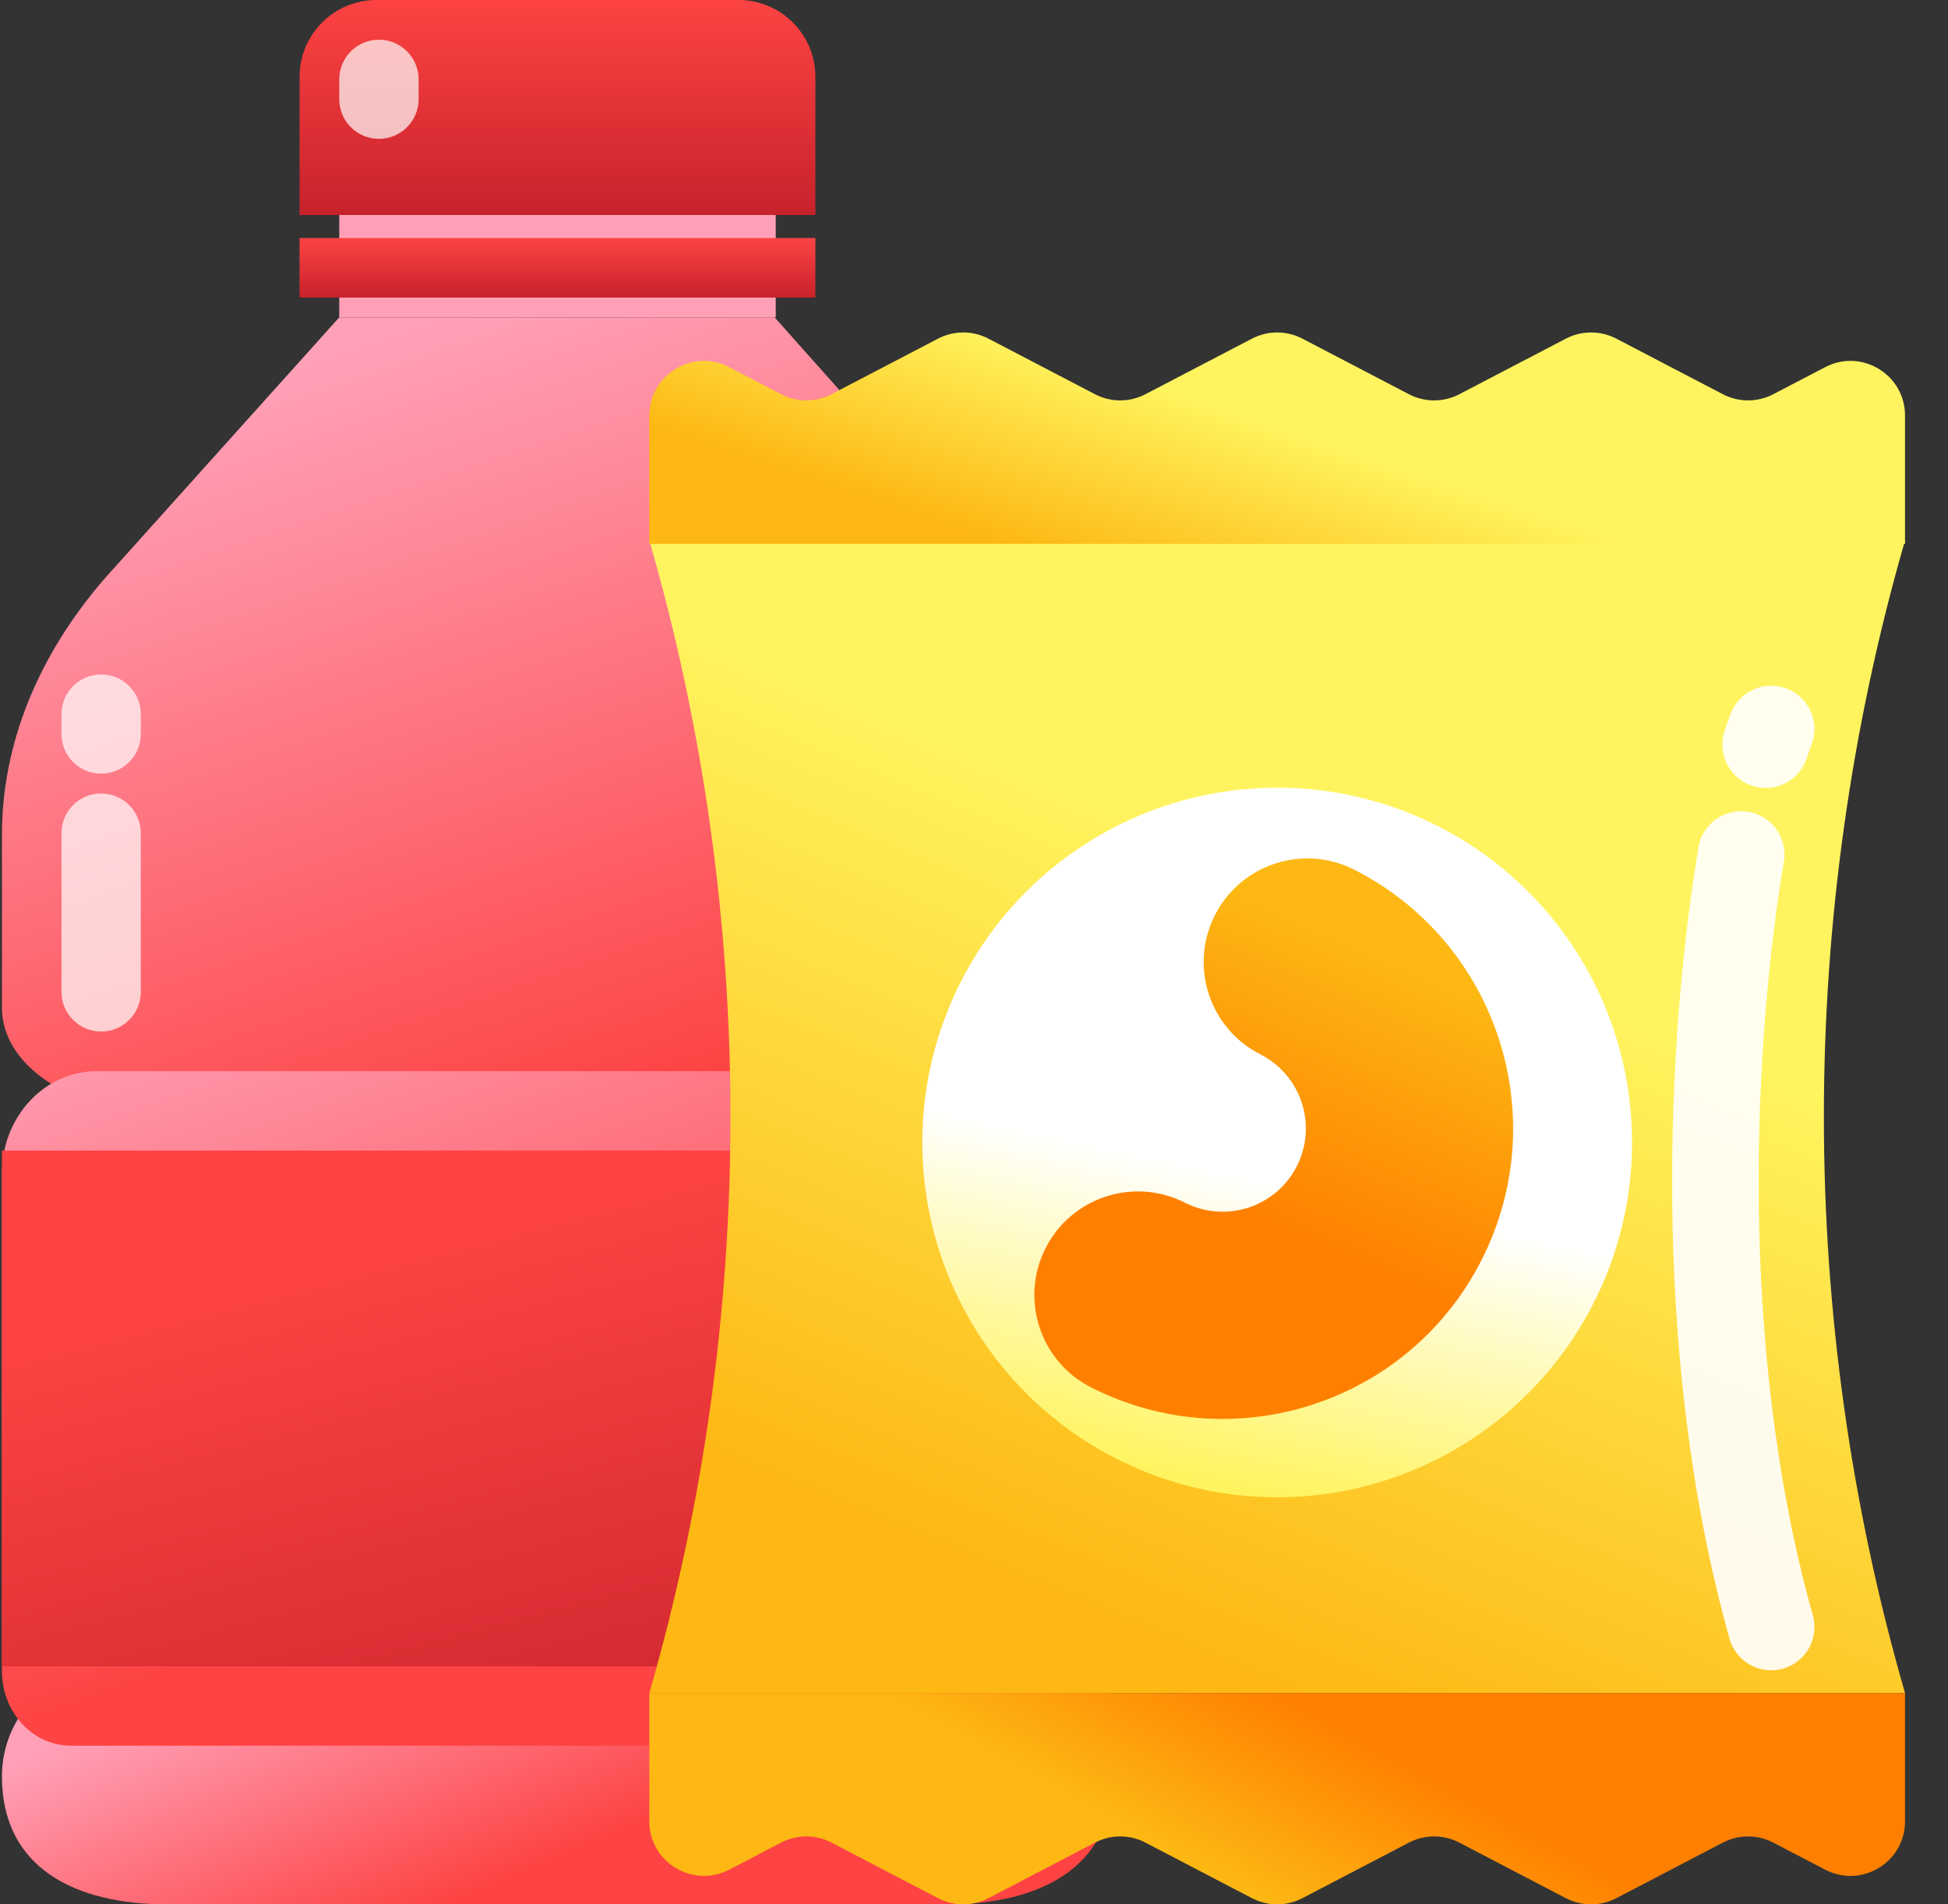 <svg width="45" height="44" viewBox="0 0 45 44" fill="none" xmlns="http://www.w3.org/2000/svg">
<rect x="0" y="0" width="45" height="44" fill="#333333" stroke="none"/>
<path d="M3.547 25.667H22.209C24.145 25.667 25.712 24.601 25.712 23.288V19.365C25.712 17.235 24.852 15.147 23.228 13.321L17.895 7.333H7.836L2.414 13.371C0.863 15.166 0.045 17.207 0.045 19.286L0.045 23.288C0.045 24.601 1.612 25.664 3.547 25.664L3.547 25.667Z" fill="url(#paint0_linear_641_53544)"/>
<path d="M23.196 38.5L2.561 38.5C1.171 38.5 0.045 39.639 0.045 41.043C0.045 43.173 1.755 44 3.861 44L21.895 44C24.001 43.997 25.711 43.169 25.711 41.043C25.711 39.639 24.585 38.5 23.196 38.5Z" fill="url(#paint1_linear_641_53544)"/>
<path d="M23.526 24.75L2.23 24.75C1.025 24.75 0.045 25.808 0.045 27.108L0.045 38.616C0.045 39.564 0.758 40.334 1.637 40.334H24.119C24.998 40.334 25.712 39.564 25.712 38.616L25.712 27.108C25.712 25.805 24.731 24.75 23.526 24.75Z" fill="url(#paint2_linear_641_53544)"/>
<path d="M7.837 3.667H17.92V7.333H7.837L7.837 3.667Z" fill="#FFA0B7"/>
<path d="M17.06 2.04653e-05L8.697 0C7.715 6.58946e-08 6.92 0.795 6.92 1.777L6.92 4.968L18.836 4.968V1.777C18.836 0.795 18.041 2.03994e-05 17.06 2.04653e-05Z" fill="url(#paint3_linear_641_53544)"/>
<path d="M0.045 26.584H25.712L25.712 38.501H0.045L0.045 26.584Z" fill="url(#paint4_linear_641_53544)"/>
<path d="M6.92 5.5H18.836V6.875H6.92L6.92 5.5Z" fill="url(#paint5_linear_641_53544)"/>
<path fill-rule="evenodd" clip-rule="evenodd" d="M2.336 18.334C1.83 18.334 1.42 18.744 1.42 19.25L1.42 22.917C1.42 23.423 1.83 23.834 2.336 23.834C2.843 23.834 3.253 23.423 3.253 22.917L3.253 19.25C3.253 18.744 2.843 18.334 2.336 18.334Z" fill="white" fill-opacity="0.7"/>
<path fill-rule="evenodd" clip-rule="evenodd" d="M2.336 15.584C1.83 15.584 1.42 15.994 1.42 16.5L1.42 16.959C1.42 17.465 1.83 17.875 2.336 17.875C2.843 17.875 3.253 17.465 3.253 16.959L3.253 16.5C3.253 15.994 2.843 15.584 2.336 15.584Z" fill="white" fill-opacity="0.7"/>
<path fill-rule="evenodd" clip-rule="evenodd" d="M8.753 0.917C8.247 0.917 7.837 1.327 7.837 1.834L7.837 2.292C7.837 2.798 8.247 3.208 8.753 3.208C9.259 3.208 9.67 2.798 9.67 2.292L9.67 1.834C9.67 1.327 9.259 0.917 8.753 0.917Z" fill="white" fill-opacity="0.7"/>
<path d="M15 12.489H44.007C41.508 21.14 41.508 30.465 44.007 39.117H15C17.499 30.465 17.499 21.14 15 12.489Z" fill="url(#paint6_linear_641_53544)"/>
<path d="M40.915 16.844C40.874 16.946 40.831 17.067 40.788 17.205M40.915 37.592C39.097 31.101 39.535 23.846 40.222 19.743" stroke="white" stroke-opacity="0.9" stroke-width="2" stroke-linecap="round"/>
<path d="M15 42.081C15 43.028 16.005 43.637 16.845 43.199L18.043 42.574C18.408 42.383 18.844 42.383 19.209 42.574L21.668 43.857C22.034 44.048 22.47 44.048 22.835 43.857L25.294 42.574C25.66 42.383 26.096 42.383 26.461 42.574L28.92 43.857C29.286 44.048 29.721 44.048 30.087 43.857L32.546 42.574C32.912 42.383 33.347 42.383 33.713 42.574L36.172 43.857C36.537 44.048 36.973 44.048 37.339 43.857L39.798 42.574C40.163 42.383 40.599 42.383 40.965 42.574L42.163 43.199C43.002 43.637 44.007 43.028 44.007 42.081V39.117H15V42.081Z" fill="url(#paint7_linear_641_53544)"/>
<path d="M44.007 9.601C44.007 8.654 43.002 8.045 42.163 8.483L40.965 9.108C40.599 9.299 40.163 9.299 39.798 9.108L37.339 7.825C36.973 7.634 36.537 7.634 36.172 7.825L33.713 9.108C33.347 9.299 32.912 9.299 32.546 9.108L30.087 7.825C29.721 7.634 29.286 7.634 28.92 7.825L26.461 9.108C26.096 9.299 25.66 9.299 25.294 9.108L22.835 7.825C22.47 7.634 22.034 7.634 21.668 7.825L19.209 9.108C18.844 9.299 18.408 9.299 18.043 9.108L16.845 8.483C16.005 8.045 15 8.654 15 9.601L15 12.565L44.007 12.565L44.007 9.601Z" fill="url(#paint8_linear_641_53544)"/>
<circle cx="29.504" cy="26.397" r="8.198" fill="url(#paint9_linear_641_53544)"/>
<path fill-rule="evenodd" clip-rule="evenodd" d="M28.066 21.143C28.665 19.965 30.106 19.495 31.284 20.094C34.587 21.773 35.903 25.812 34.224 29.115C32.545 32.418 28.506 33.734 25.203 32.055C24.025 31.456 23.555 30.015 24.154 28.837C24.753 27.659 26.194 27.189 27.372 27.788C28.319 28.269 29.476 27.892 29.957 26.946C30.438 25.999 30.061 24.842 29.115 24.361C27.936 23.762 27.467 22.321 28.066 21.143Z" fill="url(#paint10_linear_641_53544)"/>
<defs>
<linearGradient id="paint0_linear_641_53544" x1="7" y1="8.5" x2="12.909" y2="26.055" gradientUnits="userSpaceOnUse">
<stop stop-color="#FFA0B7"/>
<stop offset="1" stop-color="#FD4343"/>
</linearGradient>
<linearGradient id="paint1_linear_641_53544" x1="2.87" y1="39.709" x2="5.59" y2="46.036" gradientUnits="userSpaceOnUse">
<stop stop-color="#FFA0B7"/>
<stop offset="1" stop-color="#FD4343"/>
</linearGradient>
<linearGradient id="paint2_linear_641_53544" x1="6.5" y1="21.5" x2="11.526" y2="36.062" gradientUnits="userSpaceOnUse">
<stop stop-color="#FFA0B7"/>
<stop offset="1" stop-color="#FD4343"/>
</linearGradient>
<linearGradient id="paint3_linear_641_53544" x1="12.878" y1="-5.24931e-06" x2="12.878" y2="4.968" gradientUnits="userSpaceOnUse">
<stop stop-color="#FD4343"/>
<stop offset="1" stop-color="#C7222B"/>
</linearGradient>
<linearGradient id="paint4_linear_641_53544" x1="4.413" y1="30.035" x2="8.186" y2="44.439" gradientUnits="userSpaceOnUse">
<stop stop-color="#FD4343"/>
<stop offset="1" stop-color="#C7222B"/>
</linearGradient>
<linearGradient id="paint5_linear_641_53544" x1="12.878" y1="5.5" x2="12.878" y2="6.875" gradientUnits="userSpaceOnUse">
<stop stop-color="#FD4343"/>
<stop offset="1" stop-color="#C7222B"/>
</linearGradient>
<linearGradient id="paint6_linear_641_53544" x1="29.503" y1="20.019" x2="22.806" y2="36.234" gradientUnits="userSpaceOnUse">
<stop stop-color="#FFF45F"/>
<stop offset="1" stop-color="#FDB813"/>
</linearGradient>
<linearGradient id="paint7_linear_641_53544" x1="29.503" y1="44.161" x2="31.62" y2="40.267" gradientUnits="userSpaceOnUse">
<stop stop-color="#FDB813"/>
<stop offset="1" stop-color="#FF8000"/>
</linearGradient>
<linearGradient id="paint8_linear_641_53544" x1="29.503" y1="9.818" x2="28.067" y2="14.149" gradientUnits="userSpaceOnUse">
<stop stop-color="#FFF45F"/>
<stop offset="1" stop-color="#FDB813"/>
</linearGradient>
<linearGradient id="paint9_linear_641_53544" x1="29.504" y1="27.343" x2="28.018" y2="34.276" gradientUnits="userSpaceOnUse">
<stop stop-color="white"/>
<stop offset="1" stop-color="#FFF45F"/>
</linearGradient>
<linearGradient id="paint10_linear_641_53544" x1="28.211" y1="20.376" x2="25.486" y2="26.561" gradientUnits="userSpaceOnUse">
<stop stop-color="#FDB813"/>
<stop offset="1" stop-color="#FF8000"/>
</linearGradient>
</defs>
</svg>
